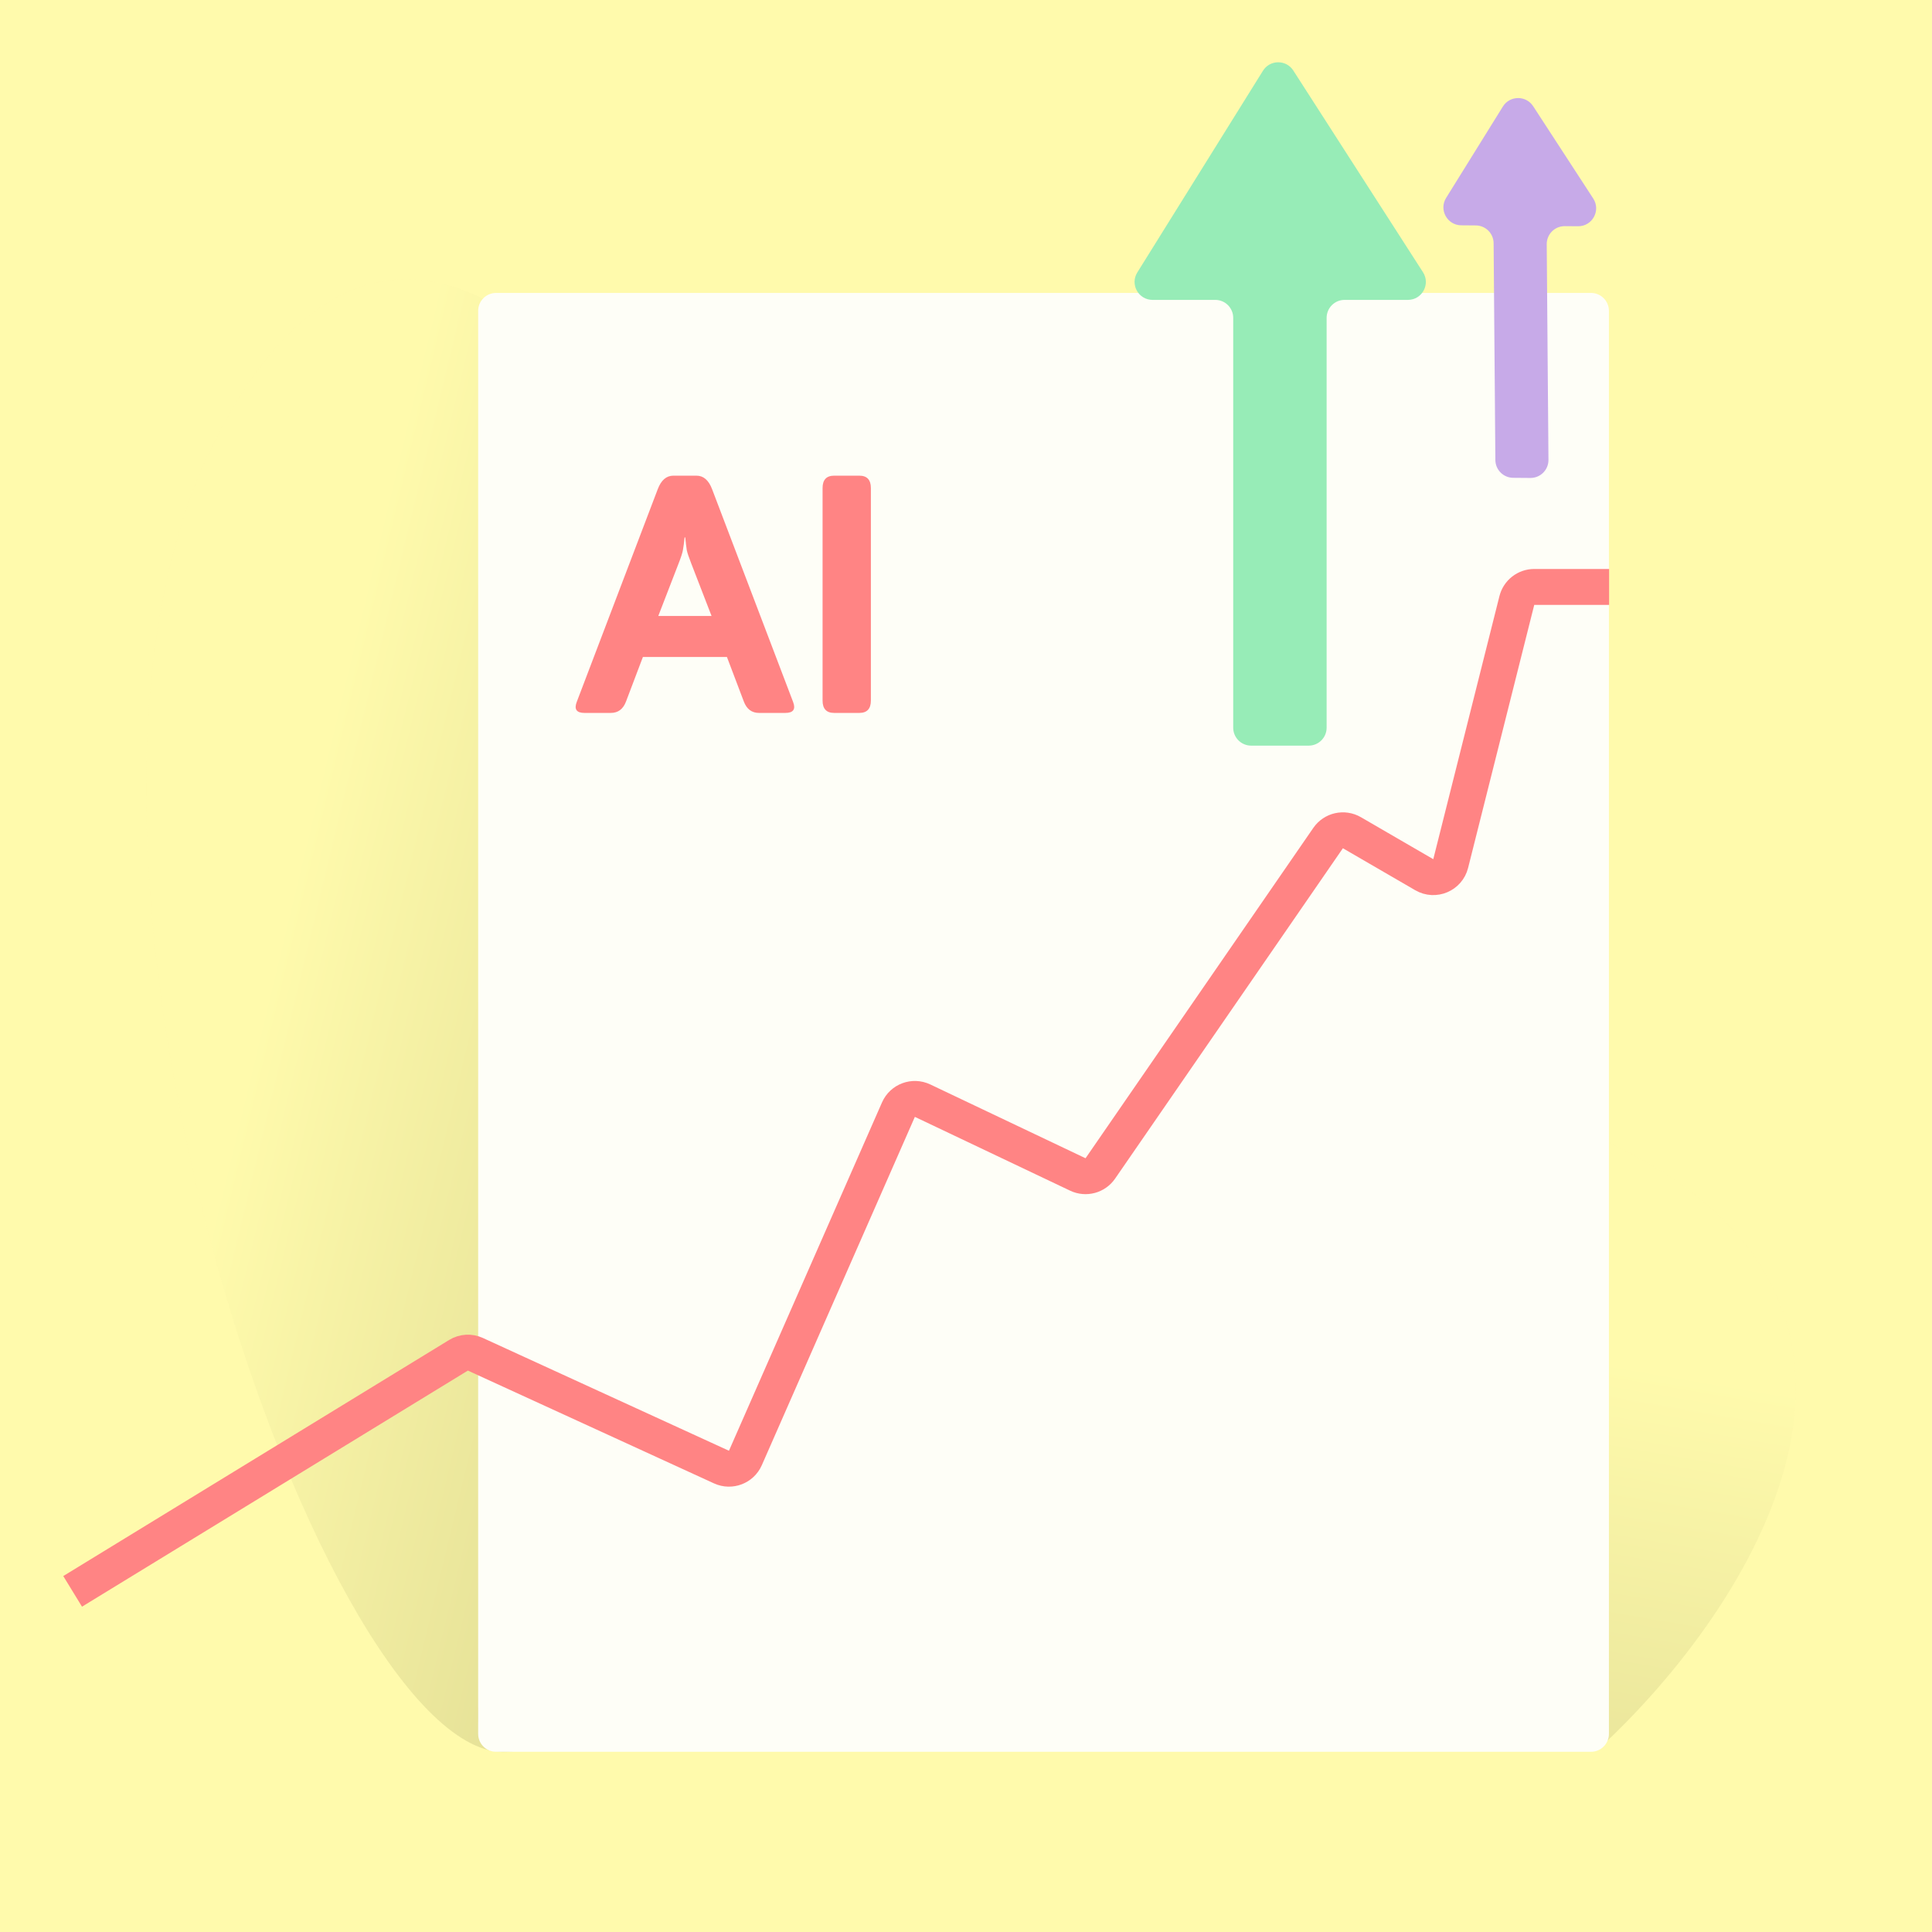 <svg width="5382" height="5382" viewBox="0 0 5382 5382" fill="none" xmlns="http://www.w3.org/2000/svg">
<g clip-path="url(#clip0_44_266)">
<rect width="5382" height="5382" fill="#FFFAAC"/>
<path d="M1963.53 1552.85L1458.01 4842.66C1455.23 4860.75 1442.7 4876.63 1424.59 4879.24C918.339 4952.33 9.66 2378.14 599.315 1225.63C1075.59 294.725 1698.81 1027.25 1958.62 1522.59C1963.52 1531.94 1965.14 1542.41 1963.53 1552.85Z" fill="url(#paint0_linear_44_266)" fill-opacity="0.9"/>
<path d="M4429.27 4876.12L1383.47 4876.12C1363.47 4876.12 1344.97 4864.47 1339.84 4845.13C1179.47 4240.29 3353.65 2626.8 4500.54 3191.25C5423.51 3645.5 4868.04 4486.42 4462.67 4863.21C4453.54 4871.69 4441.73 4876.12 4429.27 4876.12Z" fill="url(#paint1_linear_44_266)" fill-opacity="0.9"/>
<path d="M4432 816.004H1382C1354.39 816.004 1332 838.39 1332 866.004V4830C1332 4857.62 1354.39 4880 1382 4880H4432C4459.61 4880 4482 4857.62 4482 4830V866.004C4482 838.39 4459.61 816.004 4432 816.004Z" fill="#FEFEF7"/>
<g filter="url(#filter0_d_44_266)">
<path d="M245 4407L1277.28 3775.4C1291.48 3766.71 1309.08 3765.66 1324.21 3772.6L2009.82 4086.84C2035.21 4098.47 2065.2 4087.06 2076.43 4061.5L2502.78 3091.16C2514.12 3065.35 2544.56 3054.01 2570.02 3066.12L3002.54 3271.72C3024.71 3282.26 3051.24 3275.15 3065.17 3254.95L3699.75 2334.58C3714.56 2313.09 3743.42 2306.61 3766 2319.72L3967.6 2436.7C3996.35 2453.38 4033.08 2437.88 4041.19 2405.65L4225.49 1672.81C4231.08 1650.58 4251.07 1635 4273.98 1635H4432.5" stroke="#FF8484" stroke-width="100" stroke-linecap="square"/>
</g>
<path d="M1628.23 1986C1606.11 1986 1598.89 1975.86 1606.57 1955.59L1832.4 1362.42C1841.93 1337.53 1856.37 1325.09 1875.73 1325.09H1940.25C1959.61 1325.09 1974.05 1337.53 1983.58 1362.42L2209.41 1955.59C2217.09 1975.86 2209.87 1986 2187.75 1986H2114.47C2094.19 1986 2080.06 1975.4 2072.07 1954.2L2025.06 1830.22H1790.92L1743.91 1954.2C1735.92 1975.4 1721.79 1986 1701.51 1986H1628.23ZM1833.79 1715.92H1982.19L1925.5 1569.36C1918.74 1552.15 1914.6 1539.71 1913.06 1532.03C1911.83 1524.04 1910.45 1512.36 1908.91 1497H1907.07C1905.53 1512.36 1904 1524.04 1902.46 1532.03C1901.23 1539.71 1897.24 1552.15 1890.48 1569.36L1833.79 1715.92ZM2323.71 1986C2302.21 1986 2291.45 1974.48 2291.45 1951.44V1359.65C2291.45 1336.61 2302.21 1325.09 2323.71 1325.09H2393.77C2415.28 1325.09 2426.03 1336.61 2426.03 1359.65V1951.44C2426.03 1974.48 2415.28 1986 2393.77 1986H2323.71Z" fill="#FF8484"/>
<path d="M3645.6 2077.13L3485.38 2077.13C3457.76 2077.13 3435.38 2054.75 3435.38 2027.13L3435.38 885.404C3435.38 857.79 3412.99 835.404 3385.38 835.404L3210.64 835.404C3171.4 835.404 3147.46 792.27 3168.21 758.965L3518.28 197.049C3537.69 165.897 3582.93 165.575 3602.78 196.447L3964.06 758.364C3985.45 791.639 3961.56 835.404 3922 835.404L3745.6 835.404C3717.99 835.404 3695.6 857.79 3695.6 885.404L3695.6 2027.13C3695.6 2054.75 3673.22 2077.13 3645.6 2077.13Z" fill="#97ECB7"/>
<path d="M4263.16 1331.43L4215.26 1331.05C4187.96 1330.83 4165.88 1308.75 4165.66 1281.45L4160.8 677.584C4160.58 650.284 4138.51 628.206 4111.21 627.988L4070.56 627.663C4031.53 627.35 4007.89 584.435 4028.49 551.28L4186.58 296.787C4205.9 265.688 4250.99 265.213 4270.96 295.896L4438.29 552.993C4460.03 586.406 4435.85 630.585 4395.98 630.266L4359.13 629.971C4331.2 629.748 4308.5 652.444 4308.73 680.371L4313.56 1281.03C4313.78 1308.96 4291.09 1331.65 4263.16 1331.43Z" fill="#C7AAE8"/>
</g>
<defs>
<filter id="filter0_d_44_266" x="-23.746" y="1385" width="4706.25" height="3290.75" filterUnits="userSpaceOnUse" color-interpolation-filters="sRGB">
<feFlood flood-opacity="0" result="BackgroundImageFix"/>
<feColorMatrix in="SourceAlpha" type="matrix" values="0 0 0 0 0 0 0 0 0 0 0 0 0 0 0 0 0 0 127 0" result="hardAlpha"/>
<feOffset/>
<feGaussianBlur stdDeviation="100"/>
<feComposite in2="hardAlpha" operator="out"/>
<feColorMatrix type="matrix" values="0 0 0 0 1 0 0 0 0 0.71 0 0 0 0 0.71 0 0 0 1 0"/>
<feBlend mode="normal" in2="BackgroundImageFix" result="effect1_dropShadow_44_266"/>
<feBlend mode="normal" in="SourceGraphic" in2="effect1_dropShadow_44_266" result="shape"/>
</filter>
<linearGradient id="paint0_linear_44_266" x1="1070.17" y1="1459.64" x2="5620.83" y2="2554.35" gradientUnits="userSpaceOnUse">
<stop stop-color="#FFFAAC"/>
<stop offset="1" stop-color="#8B874D"/>
</linearGradient>
<linearGradient id="paint1_linear_44_266" x1="4367.63" y1="3787.84" x2="3424.98" y2="9282.44" gradientUnits="userSpaceOnUse">
<stop stop-color="#FFFAAC"/>
<stop offset="1" stop-color="#8B874D"/>
</linearGradient>
<clipPath id="clip0_44_266">
<rect width="5382" height="5382" fill="white"/>
</clipPath>
</defs>
</svg>
